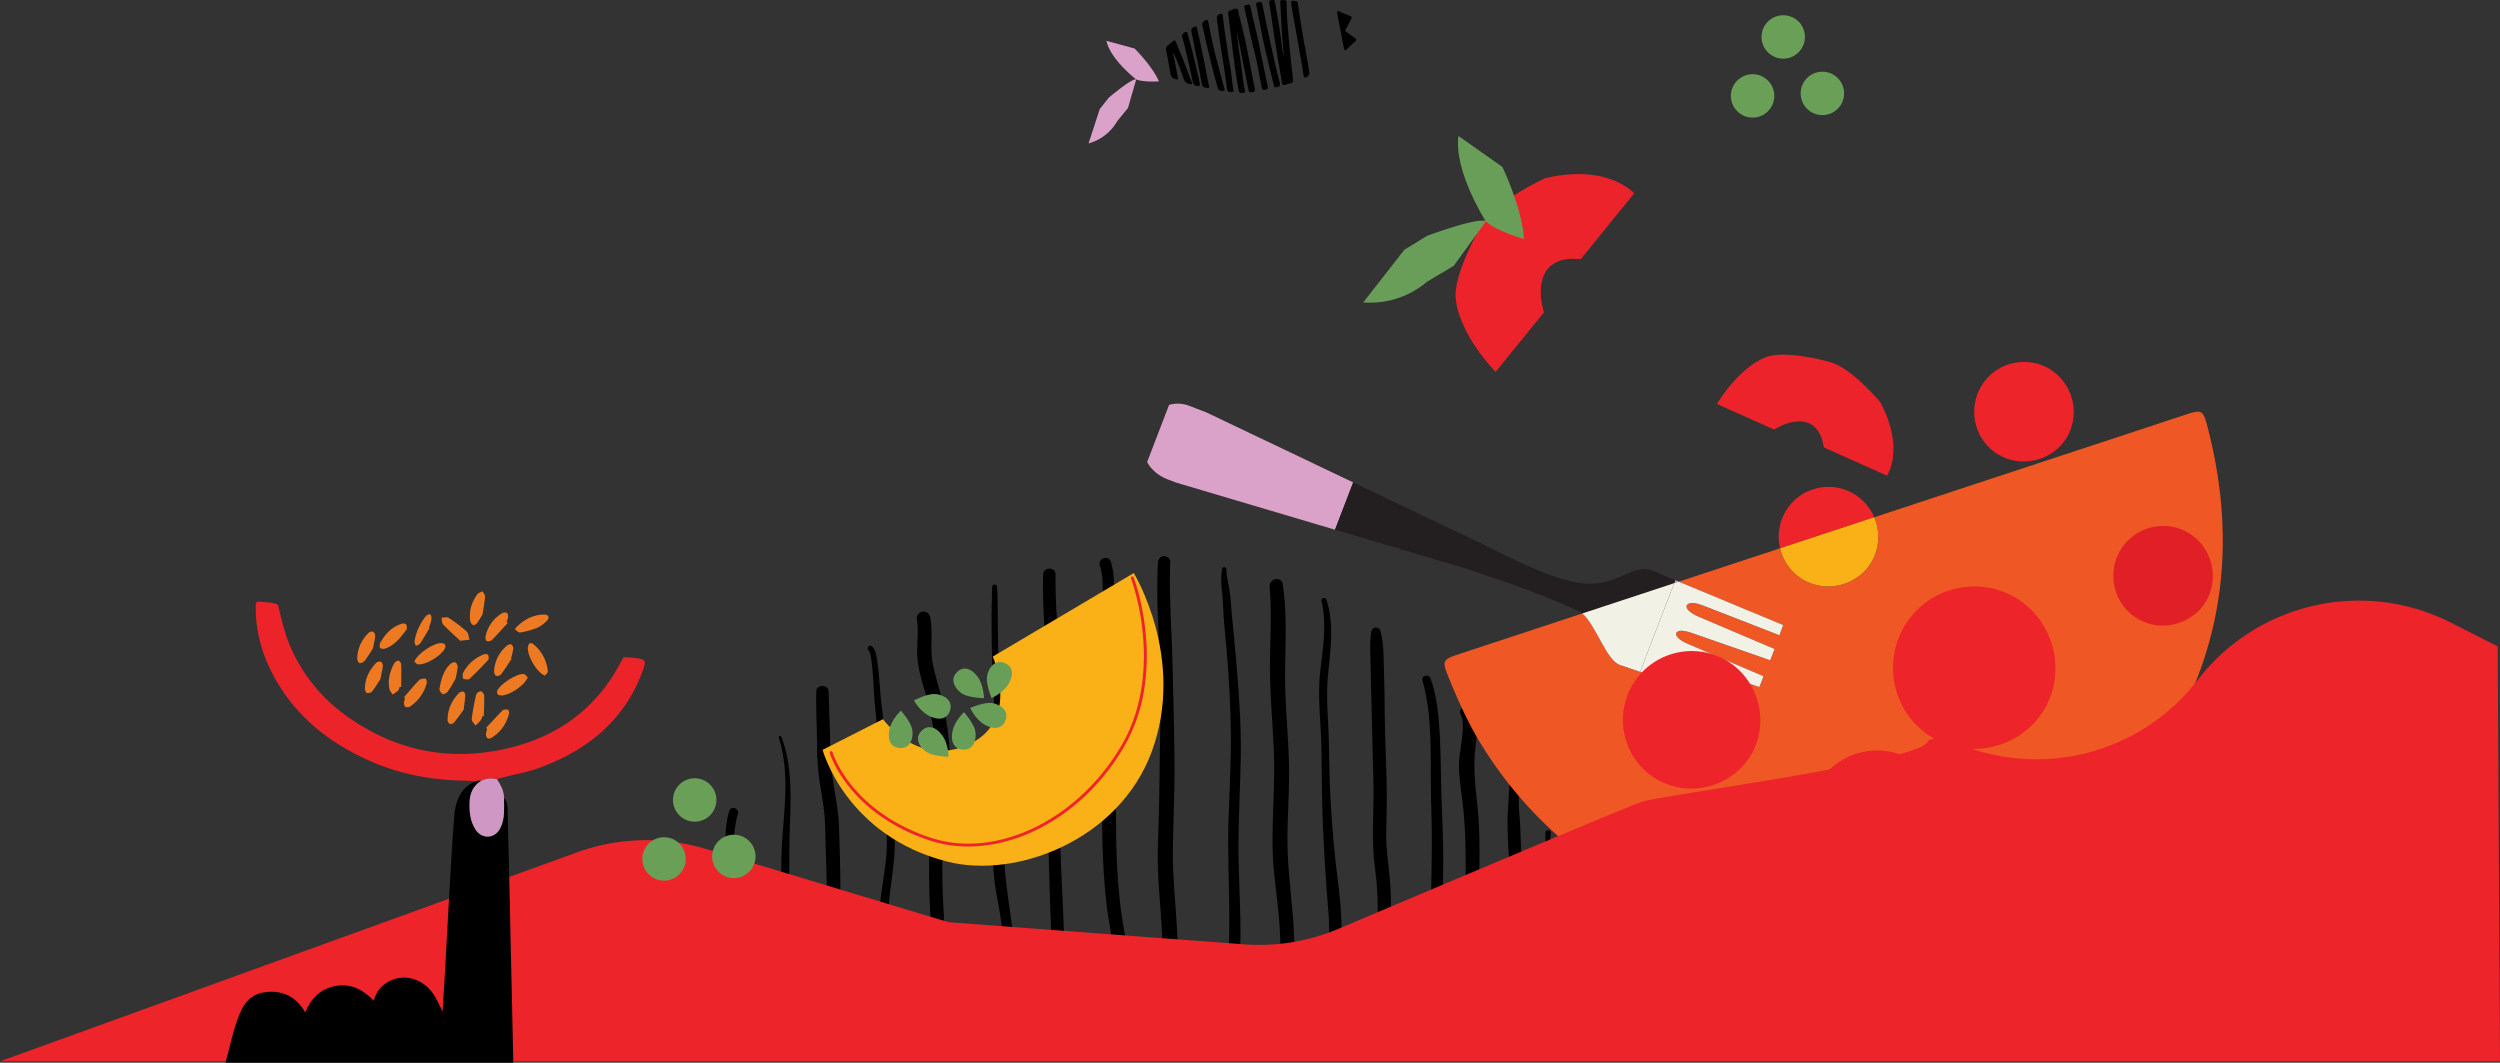<svg xmlns="http://www.w3.org/2000/svg" width="1920" height="816.118" viewBox="0 0 1920 816.118">
  <rect x="0" y="0" width="1920" height="816.118" fill="#333333" stroke="none"/>
  <g id="Group_64" data-name="Group 64" transform="translate(0 -264.882)">
    <g id="Group_51" data-name="Group 51">
      <path id="Path_189" data-name="Path 189" d="M1160.75,961.978c.123,11.307-.3,22.554-.861,33.844-.792,15.992-1.306,32.114-1.064,48.178h11.036c-.615-12.771-.869-25.555-.651-38.355.2-11.479.8-22.94.668-34.424-.127-11.238-.525-22.487-.889-33.719-.407-12.552-.934-25.1-1.442-37.642-.246-6.093-1.02-12.129-1.153-18.221-.137-6.208.453-12.548-.834-18.638-.623-2.943-4.452-1.968-5.192.258-1.655,4.974-1.534,10.346-1.747,15.555-.221,5.437-.847,10.921-.851,16.352-.008,11.242.665,22.456,1.368,33.67C1159.832,939.873,1160.629,950.917,1160.75,961.978Z"/>
      <path id="Path_190" data-name="Path 190" d="M1121.5,841.859a75.261,75.261,0,0,0-.975,15.126c.516,7.515,1.576,14.979,2.517,22.449,3.618,28.737,2.532,57.811,2.238,86.7a278.951,278.951,0,0,0,2.336,42.158c1.688,11.945,3.984,23.792,5.856,35.707h10.124c-3.495-23.554-8.407-46.769-8.236-70.784.211-29.4,2.25-59.153-.6-88.468-1.358-13.95-3.275-27.741-2.008-41.765.952-10.534,3.684-23.8-1.875-33.537-3.225-5.647-11.9-1-8.9,4.776,1.858,3.582,1.576,8.063,1.34,11.969C1122.993,831.441,1122.192,836.649,1121.5,841.859Z"/>
      <path id="Path_191" data-name="Path 191" d="M1098.908,869.059c.136,15.145.834,30.267.738,45.417-.108,17.082-.479,34.159-.737,51.239-.4,26.12.168,52.207,1.322,78.285h9.331q-1.733-33.762-1.659-67.563c.053-17.054.443-34.1.507-51.158.06-16.011-.827-31.945-1.355-47.936-.517-15.626-.392-31.267-1.235-46.883-.8-14.923-2.077-30.209-7.063-44.4-1.347-3.834-7.412-2.584-6.275,1.485C1099.852,813.913,1098.666,841.962,1098.908,869.059Z"/>
      <path id="Path_192" data-name="Path 192" d="M1053.387,807.682c.534,18.907.752,37.821,1.386,56.726.628,18.751-1.156,37.554.127,56.28.631,9.211,2.216,18.311,2.744,27.541.521,9.111.537,18.239.355,27.362-.187,9.4-.432,18.726.3,28.11.728,9.3,2.061,18.536,3.434,27.758.623,4.182,1.263,8.357,1.824,12.541h10.981c-2.155-17.075-5.755-33.947-6.244-51.216-.539-19.069.819-37.992-1.288-57.032-1.052-9.5-2.335-18.809-2.371-28.394-.036-9.291.4-18.575.434-27.864.077-21.621-1.392-43.263-1.582-64.892-.1-10.907-.137-21.812-.555-32.713-.411-10.686.088-21.982-2.731-32.326-1.1-4.027-6.335-3.459-7.018.483-1.615,9.324-.618,18.961-.478,28.413C1052.854,788.2,1053.112,797.94,1053.387,807.682Z"/>
      <path id="Path_193" data-name="Path 193" d="M1016.228,903.869c.973,21.145,2.431,42.236,4.123,63.331.818,10.2.077,20.424-.164,30.634a164.077,164.077,0,0,0,2.5,30.691c.836,5.147,1.382,10.307,1.72,15.475h9.506c-.538-10.1-2.738-19.88-3.709-29.91-1.066-11.017-.156-22.081.048-33.114.386-20.9-3.4-41.873-5.39-62.639-2.063-21.527-3.519-43.1-3.931-64.723-.221-11.587-.372-23.118-1-34.7-.648-12.008-1.183-24.05-.006-36.044,1.835-18.712,4.932-39.431-1.348-57.607-.721-2.087-4.125-.885-3.636,1.225,4.068,17.539,1.172,35.525-.9,53.118-2.438,20.657.616,41.32.869,62C1015.162,862.38,1015.272,883.113,1016.228,903.869Z"/>
      <path id="Path_194" data-name="Path 194" d="M975.343,777.46c-.013,21.124,2.019,42.131,2.925,63.218.911,21.212-.584,42.312-.9,63.512a266.771,266.771,0,0,0,1.266,32.551c1.11,10.307,2.458,20.58,3.406,30.906,1.955,21.309,1.69,42.657,1.4,64.029-.055,4.1-.129,8.214-.166,12.324h10.513c.2-20.418.9-40.853.016-61.263-.9-20.9-3.975-41.653-4.816-62.57-.858-21.376,1.236-42.723,1.028-64.1-.234-24.036-3.089-47.967-3.071-72.013.019-23.546,1.824-47.1-1.835-70.485-1.037-6.621-10.576-4.4-10.012,2C976.912,736.14,975.355,756.854,975.343,777.46Z"/>
      <path id="Path_195" data-name="Path 195" d="M941.956,763.1c1.911,22.269,3.241,44.531,3.368,66.886.126,21.991-1.179,43.952-1.857,65.924-.694,22.505.422,44.892.608,67.385.183,22.116-.48,44.277-1.258,66.377-.167,4.778-.429,9.552-.73,14.324h8.846c.577-21.368,1.813-42.7,1.756-64.089-.058-22.132-1.6-44.227-1.535-66.352.067-22.511,1.4-44.993,1.766-67.5.4-24.674-1.527-49.253-3.535-73.832-1.01-12.359-2.431-24.676-3.487-37.029-.491-5.74-.7-11.415-1.638-17.11-.887-5.4-2.4-10.71-2.435-16.219-.012-1.853-2.826-1.975-3.19-.213-1.96,9.482.468,19.046.709,28.576C939.623,741.228,941.016,752.157,941.956,763.1Z"/>
      <path id="Path_196" data-name="Path 196" d="M1186.547,926.414c.581,7.463,1.761,14.82,2.764,22.23,2.222,16.416,3.278,33.075,4.468,49.593,1.1,15.261,2.261,30.487,3.066,45.763h7.468c-1.157-29.368-2.343-58.74-4.958-88.02a158.672,158.672,0,0,0-4.246-25.3c-1.011-3.973-1.71-8.138-3.038-12.013a20.167,20.167,0,0,1-1.54-6.93,64.649,64.649,0,0,1,.48-6.925c.312-2.615-3.863-3.122-4.054-.5-.256,3.515.173,7.029-.066,10.528A76.621,76.621,0,0,0,1186.547,926.414Z"/>
      <path id="Path_197" data-name="Path 197" d="M891.053,827.062c-.577,23.268-.483,46.552-1.231,69.817-.377,11.72-.975,23.373-.537,35.1.439,11.782,1.436,23.534,2.254,35.294,1.574,22.631,2.281,45.44.337,68.073-.247,2.883-.567,5.767-.926,8.651h11.518a380.559,380.559,0,0,0,1.768-59.068c-.914-23.254-3.917-46.455-3.457-69.753.463-23.453,1.519-46.813,1.187-70.286-.329-23.272-.882-46.55-1.455-69.82-.53-21.53-2.037-43.036-2.021-64.58,0-4.689.078-9.38.261-14.067.1-2.571-2.655-4.543-5.018-4.421-2.8.144-4.279,2.483-4.421,5.018-1.128,20.13-.257,40.449.821,60.565C891.376,780.79,891.628,803.842,891.053,827.062Z"/>
      <path id="Path_198" data-name="Path 198" d="M844.627,750.691c-1.138,10.36.074,20.943.516,31.321.495,11.633.916,23.268,1.19,34.908,1.09,46.425-1.894,93.048,3.159,139.319,1.253,11.472,3.311,22.743,5.324,34.094a325.4,325.4,0,0,1,3.836,32.533c.528,7.037.882,14.085,1.213,21.134h10.214q-.115-2.143-.22-4.286c-.56-11.677-1.232-23.365-2.525-34.987-1.233-11.094-3.584-21.96-5.28-32.979-7.075-45.967-4.4-92.57-4.594-138.873-.1-23.5-1.1-46.989-2.126-70.467-.4-9.217-.727-18.251-.286-27.472.431-9,1.044-18.132.235-27.128a55,55,0,0,0-2.153-11.435c-1.709-5.488-10.22-2.672-8.467,2.8,2.478,7.745,2.374,16.2,2.144,24.249C846.547,732.534,845.622,741.641,844.627,750.691Z"/>
      <path id="Path_199" data-name="Path 199" d="M807.732,802.859c-.254,9.894-2.995,19.587-3.992,29.419-1.115,10.981-.125,22.095.269,33.094.414,11.544.629,23.093.89,34.641.547,24.217,1.128,48.436,2.125,72.64.921,22.373-.6,44.94,1.342,67.251q.178,2.049.4,4.1H818.9c-.687-7.148-1.209-14.3-1.356-21.524-.232-11.364-.024-22.733-.278-34.1-.52-23.26-2.05-46.517-2.773-69.777q-1.09-35.081-1.836-70.166c-.226-10.128,1.585-19.621,3.306-29.54a105.266,105.266,0,0,0,.753-32.29c-2.828-21.872-5.358-43.581-5.942-65.659q-.2-7.443-.134-14.89c.054-6.16-9.449-5.919-9.563.231a476.512,476.512,0,0,0,3.288,63.569C805.633,780.8,808.016,791.8,807.732,802.859Z"/>
      <path id="Path_200" data-name="Path 200" d="M767.648,842.374a71.741,71.741,0,0,1,.784,16.239c-.447,5.2-2.135,10.041-3.49,15.037a82.488,82.488,0,0,0-2.962,15.443c-.4,5.393-.144,10.884-.083,16.289.126,11.294.562,22.585,1.661,33.83,1.112,11.381,3.921,22.415,5.373,33.734,3,23.381,2.575,47.533,1.946,71.054h9.017c.413-17.541.519-35.059-1.008-52.588-1.992-22.867-6.736-45.41-7.814-68.352-.522-11.13-1.206-22.65-.389-33.774.763-10.378,5.113-20.153,5.639-30.619.541-10.786-3.529-21.05-5.262-31.556a324.055,324.055,0,0,1-3.227-32.681c-1.325-21.469-1.422-42.984-1.618-64.485-.043-4.829-.173-9.625-.464-14.446-.148-2.461-3.665-2.137-3.754.238-.777,20.84-.459,41.848.114,62.694A561.121,561.121,0,0,0,767.648,842.374Z"/>
      <path id="Path_201" data-name="Path 201" d="M704.658,771.136c.975,10.4,4.567,20.35,7.307,30.366,5.385,19.688,8.013,40.515,6.445,60.912-.758,9.855-2.48,19.629-3.3,29.49-.841,10.09-1.289,20.218-1.49,30.341a602.9,602.9,0,0,0,1.99,60.288c.828,10.313,2.11,20.553,1.871,30.918-.235,10.2-1.25,20.355-1.521,30.549H726.05c.369-15.652,2.517-31.314,1.084-46.984-3.635-39.765-5.423-80.3-.034-119.995,1.591-11.723,2.71-23.241,2.168-35.085a214.275,214.275,0,0,0-4.457-33.941c-2.381-11.41-6.321-22.438-8.5-33.889-2.189-11.488.345-23.2-1.813-34.675-.524-2.787-2.474-5.031-5.532-4.873-2.585.134-5.344,2.764-4.872,5.531C705.846,750.394,703.687,760.789,704.658,771.136Z"/>
      <path id="Path_202" data-name="Path 202" d="M668.746,769.214c.543,2.678.864,5.4,1.138,8.119.619,6.106.921,12.24,1.248,18.367.838,15.7,3.593,31.2,3.6,46.944a267.535,267.535,0,0,0,1.4,29.159c1.059,9.547,2.816,19.019,4.188,28.523,2.9,20.114-2.843,40.145-4.515,60.127-.843,10.079-.26,20.154-.135,30.249.127,10.179.148,20.361.594,30.534.334,7.6.87,15.174,1.281,22.764h8.728c-.23-3.636-.516-7.267-.9-10.887-1.135-10.532-1.658-21.091-2.023-31.674-.347-10.081-1.073-20.2-1.168-30.279-.19-20.271,5.341-40.133,4.978-60.4a201.314,201.314,0,0,0-2.987-29.3,290.311,290.311,0,0,1-2.995-30.678c-.658-11.523-1.576-23.137-2.894-34.608-.8-6.963-1.787-13.82-2.32-20.815-.544-7.158-1.03-14.344-2.076-21.45-.579-3.938-1-9.877-4.272-12.66-2.015-1.715-4.453,1.489-2.508,3.223C668.169,765.416,668.474,767.877,668.746,769.214Z"/>
      <path id="Path_203" data-name="Path 203" d="M629.169,863.232c1.18,8.187,2.77,16.312,3.712,24.533.935,8.164.9,16.385,1.151,24.59q.389,12.818.757,25.635c.465,17.008.84,33.861-.759,50.829-.79,8.382-2.276,16.676-3.008,25.062a238.838,238.838,0,0,0-.677,26.806c.028,1.1.077,2.209.116,3.313h9.873a228.943,228.943,0,0,1,1.573-40.685c4.845-34.385,3.6-69.239,2.426-103.821-.635-18.665-6.236-36.74-6.564-55.4-.283-16.092-.839-32.155-1.4-48.238-.189-5.361-9.393-5.495-9.486-.048-.245,14.283.539,28.549.677,42.829A183.631,183.631,0,0,0,629.169,863.232Z"/>
      <path id="Path_204" data-name="Path 204" d="M600.712,910.647c-.963,14.635-.656,29.236-.973,43.884-.33,15.256-.7,30.513-1.394,45.757-.668,14.594-.211,29.156.534,43.712h6.632a262.516,262.516,0,0,1-.8-34.7c.827-15.2.88-30.435.961-45.652.082-15.157.6-30.3.568-45.457-.071-29.005,4.472-59.638-6.133-87.431a1.076,1.076,0,0,0-2.05.648C606.424,856.979,602.441,884.386,600.712,910.647Z"/>
      <path id="Path_205" data-name="Path 205" d="M562.8,978.965q1.908,17.628,2.96,35.338.877,14.843,1.51,29.7h8.3c-.04-6.288-.149-12.571-.386-18.845a587.128,587.128,0,0,0-6.528-69.937c-1.7-10.708-3.1-21.417-4.387-32.179a84.517,84.517,0,0,1,2.433-33.131c1.2-4.3-5.28-6.516-6.633-2.194-2.879,9.2-2.777,18.736-3.163,28.26a192.129,192.129,0,0,0,1.515,30.207C559.707,957.133,561.619,968,562.8,978.965Z"/>
      <path id="Path_206" data-name="Path 206" d="M530.365,1040.192c-.005,1.275.048,2.543.141,3.808h7.5c-.5-10.826.891-21.7.06-32.5-.476-6.186-.952-12.179-.339-18.368.581-5.854,1.474-13.142-.385-18.829-.647-1.982-4.206-2.617-4.572-.056-.746,5.226-.333,10.812-.455,16.1-.125,5.4-.585,10.894-.441,16.291.154,5.807.609,11.448.079,17.26C531.461,1029.322,530.387,1034.736,530.365,1040.192Z"/>
    </g>
    <g id="Group_53" data-name="Group 53">
      <path id="Path_207" data-name="Path 207" d="M870.728,705l-108.3,64.142s22.072,49.619-19.256,67.83c-38.995,17.183-65.014-19.789-65.014-19.789l-46.415,23.605s17.579,65.761,95.59,85.775c52.9,13.572,132.2-16.352,157.276-84.6C910.907,770.386,870.728,705,870.728,705Z" fill="#fab017"/>
      <path id="Path_208" data-name="Path 208" d="M741.913,915c17.47.311,35.791-3.885,53.538-12.452A151.048,151.048,0,0,0,833.3,876.287a167.9,167.9,0,0,0,30.551-38.894,127.7,127.7,0,0,0,15.192-44.867,169.9,169.9,0,0,0,.786-41.6,186.857,186.857,0,0,0-9.109-42.613,1.112,1.112,0,0,0-2.081.782,184.573,184.573,0,0,1,8.985,42.112c2.209,22.438,1.278,55.414-15.7,85.086-27.381,47.847-75.44,77.281-120,76.491a91.5,91.5,0,0,1-27.192-4.543c-32.089-10.612-50.876-27.929-60.986-40.588-10.922-13.674-14.31-24.925-14.343-25.038a1.111,1.111,0,0,0-2.132.627c.14.475,3.547,11.785,14.738,25.8a116.849,116.849,0,0,0,23.428,22.053,143.885,143.885,0,0,0,38.6,19.258A93.987,93.987,0,0,0,741.913,915Z" fill="#ed242a"/>
      <g id="Group_52" data-name="Group 52">
        <path id="Path_209" data-name="Path 209" d="M761.488,801s9.026-3.834,13.209-11.058,3.342-13.859-4.16-16.226-12.357,5.969-12.629,11.934S761.488,801,761.488,801Z" fill="#699e59"/>
        <path id="Path_210" data-name="Path 210" d="M745.118,808.569s4,8.952,11.3,13,13.919,3.082,16.145-4.464-6.2-12.242-12.169-12.4S745.118,808.569,745.118,808.569Z" fill="#699e59"/>
        <path id="Path_211" data-name="Path 211" d="M740.371,811.856s-7.281,6.57-8.879,14.763,1.362,14.191,9.226,13.981,9.733-9.674,8.044-15.4S740.371,811.856,740.371,811.856Z" fill="#699e59"/>
        <path id="Path_212" data-name="Path 212" d="M755.644,801.068s.072-9.807-4.892-16.518-11.386-8.579-16.542-2.637.562,13.711,5.927,16.333S755.644,801.068,755.644,801.068Z" fill="#699e59"/>
        <path id="Path_213" data-name="Path 213" d="M728.469,846.068s.072-9.806-4.892-16.518-11.387-8.579-16.542-2.637.562,13.712,5.926,16.333S728.469,846.068,728.469,846.068Z" fill="#699e59"/>
        <path id="Path_214" data-name="Path 214" d="M691.95,810.636s-7.3,6.55-8.917,14.739,1.324,14.2,9.189,14.005,9.759-9.648,8.085-15.379S691.95,810.636,691.95,810.636Z" fill="#699e59"/>
        <path id="Path_215" data-name="Path 215" d="M701.941,802.81s4.625,8.648,12.193,12.17,14.1,2.093,15.79-5.59-7.047-11.775-13.013-11.514S701.941,802.81,701.941,802.81Z" fill="#699e59"/>
      </g>
    </g>
    <g id="Group_56" data-name="Group 56">
      <g id="Group_55" data-name="Group 55">
        <g id="Group_54" data-name="Group 54">
          <path id="Path_216" data-name="Path 216" d="M1285.783,712.771q1.779-.586,3.559-1.173l-20.612-8.571,17.932,7.456Z" fill="#dba2c9"/>
          <path id="Path_217" data-name="Path 217" d="M1039.257,635.362l94.161,44.874L926.369,581.563l-12.637-4.856a24.21,24.21,0,0,0-15.88-.861L881,619.688c3.01,5.607,8.157,10.414,15.9,13.39l6.325,2.431,221.21,65.609-99.148-29.408Z" fill="#dba2c9"/>
          <path id="Path_218" data-name="Path 218" d="M1286.662,710.483l-17.932-7.456c-14.148-5.438-25.277,10.649-49.024,10.156-24.725-.516-66.485-23.518-86.288-32.947l-94.161-44.874-13.972,36.348,99.148,29.408c30.535,10.39,60.162,19.917,89.248,33.793a14.961,14.961,0,0,1,1.485,1.13l70.617-23.27Z" fill="#231f20"/>
          <path id="Path_219" data-name="Path 219" d="M1695.465,593.061c-3.53-13.615-4.4-13.831-17.592-9.487q-119.253,39.277-238.495,78.583a38.367,38.367,0,0,1-.908,32.223c-9.445,18.725-33.008,26.315-51.821,16.694a37.79,37.79,0,0,1-19.526-25.109q-38.891,12.814-77.781,25.633l80.14,33.323-2.858,7.826L1308.147,730c-7.2-2.767-11.2-2.7-12.769-.13-.867,2.265,1.967,5.6,9.264,8.7l58.281,24.764-3.421,8.64-59.481-20.75c-7.762-2.707-11.183-2.44-12.8-.135-.391,2.5,2.228,5.379,9.344,8.423l57.835,24.745-3.219,8.326-58.962-20.349c-9.221-3.183-11.525-4.093-13.057-.6-.971,3.106,2.051,5.074,9.879,8.123l58.682,22.863-2.651,7.288-101.08-34.355c-10.347-3.526-18.525-31.016-28.825-39.51q-46.86,15.442-93.718,30.885c-13.738,4.529-14.249,5.084-8.723,18.663,7.155,17.584,14.905,34.885,24.93,51.14,74.02,120.019,216.482,175.058,351.318,134.585,62.995-18.909,115.1-54.722,154.66-107.555C1704.8,782.074,1720.971,691.455,1695.465,593.061Z" fill="#ef5724"/>
          <path id="Path_220" data-name="Path 220" d="M1295.378,729.871c1.565-2.572,5.57-2.637,12.769.13C1300.96,727.205,1296.943,727.3,1295.378,729.871Z" fill="#ef5724"/>
          <path id="Path_221" data-name="Path 221" d="M1259.61,780.858l-15.619-5.307,101.08,34.355,2.651-7.288-58.682-22.863c-7.828-3.049-10.85-5.017-9.879-8.123,1.532-3.491,3.836-2.581,13.057.6l58.962,20.349,3.219-8.326-57.835-24.745c-7.116-3.044-9.735-5.921-9.344-8.423,1.618-2.3,5.039-2.572,12.8.135l59.481,20.75,3.421-8.64-58.281-24.764c-7.3-3.1-10.131-6.434-9.264-8.7,1.565-2.572,5.582-2.666,12.769.13l58.477,22.746,2.858-7.826-80.14-33.323q-1.781.585-3.559,1.173Z" fill="#f2f1e6"/>
          <path id="Path_222" data-name="Path 222" d="M1243.991,775.551l15.619,5.307,26.173-68.087-70.617,23.27C1225.466,744.535,1233.644,772.025,1243.991,775.551Z" fill="#f2f1e6"/>
        </g>
        <path id="Path_223" data-name="Path 223" d="M1439.378,662.156a38.162,38.162,0,0,0-72.255,23.809l32.535-10.721Z" fill="#ed242a"/>
        <path id="Path_224" data-name="Path 224" d="M1386.649,711.074c18.813,9.621,42.376,2.031,51.821-16.693a38.371,38.371,0,0,0,.908-32.225l-39.72,13.088-32.535,10.721A37.792,37.792,0,0,0,1386.649,711.074Z" fill="#fab017"/>
      </g>
      <path id="Path_225" data-name="Path 225" d="M1465.478,846.9c25.742,13.084,36.343,45.363,23.354,71.112-13.041,25.851-45.571,36.33-71.545,23.046-25.73-13.158-35.883-45.19-22.577-71.225A52.882,52.882,0,0,1,1465.478,846.9Z" fill="#ed242a"/>
      <path id="Path_226" data-name="Path 226" d="M1323.035,770.565c25.742,13.085,36.343,45.364,23.354,71.112-13.041,25.852-45.571,36.33-71.545,23.047-25.73-13.159-35.883-45.191-22.577-71.225A52.883,52.883,0,0,1,1323.035,770.565Z" fill="#ed242a"/>
      <path id="Path_227" data-name="Path 227" d="M1544.418,721.961c30.432,15.468,42.963,53.626,27.608,84.065-15.416,30.561-53.872,42.948-84.577,27.245-30.416-15.556-42.419-53.422-26.69-84.2A62.516,62.516,0,0,1,1544.418,721.961Z" fill="#ed242a"/>
      <path id="Path_228" data-name="Path 228" d="M1571.715,546.933a38.729,38.729,0,0,1,16.916,51.508c-9.446,18.725-33.008,26.315-51.822,16.694-18.636-9.532-25.99-32.733-16.353-51.591A38.3,38.3,0,0,1,1571.715,546.933Z" fill="#ed242a"/>
      <path id="Path_229" data-name="Path 229" d="M1678.555,672.922a38.728,38.728,0,0,1,16.916,51.508c-9.446,18.725-33.009,26.315-51.822,16.693-18.637-9.531-25.991-32.732-16.353-51.59A38.3,38.3,0,0,1,1678.555,672.922Z" fill="#e11f26"/>
    </g>
    <path id="Path_230" data-name="Path 230" d="M1184.609,500.175s-9.207-34.387,21.3-36.535l8.213.17L1255,413.444s-19.2-22.975-68.286-11.779c0,0-37.933,17.465-48.7,35.871,0,0-23.319,39.136-19.773,58.416,0,0,1.391,23.4,30.372,54.574l37.116-45.733Z" fill="#ec232a"/>
    <g id="Group_57" data-name="Group 57">
      <circle id="Ellipse_4" data-name="Ellipse 4" cx="16.675" cy="16.675" r="16.675" transform="translate(1382.909 319.943)" fill="#6a9f58"/>
      <circle id="Ellipse_5" data-name="Ellipse 5" cx="16.675" cy="16.675" r="16.675" transform="translate(1329.316 321.864)" fill="#6a9f58"/>
      <circle id="Ellipse_6" data-name="Ellipse 6" cx="16.675" cy="16.675" r="16.675" transform="translate(1352.852 276.584)" fill="#6a9f58"/>
    </g>
    <path id="Path_231" data-name="Path 231" d="M1120.095,369.317l33.769,23.772s15.431,32.349,16.541,55.388c0,0-20.9-5.933-29.266-13.5C1141.139,434.981,1116.448,396.393,1120.095,369.317Z" fill="#699e59"/>
    <path id="Path_232" data-name="Path 232" d="M1046.982,497.138a67.584,67.584,0,0,0,48.983-15.9l20.469-12.181,24.705-34.072s-1.591-4.69-45.145,11L1078.5,456.756Z" fill="#699e59"/>
    <path id="Path_233" data-name="Path 233" d="M1365.9,592.906s25.2-14.52,33.331,9.108l1.6,6.519,48.377,21.642s14.086-20-5.1-56.384c0,0-21.785-26.259-38.584-30.872,0,0-35.81-10.152-50.28-3.287,0,0-18.176,6.033-36.672,35.483l43.927,19.652Z" fill="#ec232a"/>
    <path id="Path_236" data-name="Path 236" d="M1918.22,761.3l-35.8-18.186a156.25,156.25,0,0,0-193.953,43.178L1687.138,788c-41.872,53.658-113.556,73.755-177.481,50.386-15.508-5.669-27.147-8.08-29.27-3.683-7.387,15.3-203.7,40.744-219.543,46.021-12.152,4.046-163.1,67.9-232.789,97.44a156.232,156.232,0,0,1-72.639,11.953L728.469,973.129,541.693,916.764a156.25,156.25,0,0,0-98.347,2.674L0,1080H1920Z" fill="#ed242a"/>
    <g id="Group_58" data-name="Group 58">
      <path id="Path_237" data-name="Path 237" d="M356.1,809.921c.467-4,.993-7.49,1.208-11,.058-.96-.656-2.663-1.3-2.811a4.222,4.222,0,0,0-3.425.918c-5.648,5.751-8.856,12.654-8.848,20.807a3.855,3.855,0,0,0,1.724,3.03,3.729,3.729,0,0,0,3.275-1.112C351.378,816.554,353.74,813.127,356.1,809.921Z" fill="#ed7a22"/>
      <path id="Path_238" data-name="Path 238" d="M329.45,746.83a39.015,39.015,0,0,0,1.864-6c.208-1.4-.059-3.422-.8-4-.635-.494-2.586.239-3.383,1.179a41.81,41.81,0,0,0-8.736,19.024c-.261,1.282.607,2.664.954,4,1.157-.68,2.678-1.018,3.4-2.1,2.531-3.767,4.786-7.791,7.146-11.718Z" fill="#ed7a22"/>
      <path id="Path_239" data-name="Path 239" d="M405.33,785.088c-.846-.71-1.954-2.432-3.251-2.589-4.92-.6-18.109,7.887-19.925,12.411-1.112,2.77,0,3.919,2.776,4.077C390.605,799.31,402.586,791.776,405.33,785.088Z" fill="#ed7a22"/>
      <path id="Path_240" data-name="Path 240" d="M312.411,748.2c-.1-1.343.234-2.93-.409-3.7a3.871,3.871,0,0,0-3.389-.628c-7.692,2.408-12.788,7.911-16.578,14.717-.6,1.07-.686,3.208-.012,3.971.65.736,2.741.769,3.94.357C303.446,760.348,307.775,754.245,312.411,748.2Z" fill="#ed7a22"/>
      <path id="Path_241" data-name="Path 241" d="M349.808,786.348a85.845,85.845,0,0,0,1.7-9.206,4.286,4.286,0,0,0-1.74-3.524c-.9-.428-2.846.234-3.738,1.059-5.519,5.1-7.224,12.066-8.5,19.066-.231,1.269,1.114,3.425,2.335,4.136.76.443,3.164-.689,3.941-1.759C346.066,793.01,347.873,789.576,349.808,786.348Z" fill="#ed7a22"/>
      <path id="Path_242" data-name="Path 242" d="M371.518,814.96c.156-5.252.485-10.509.34-15.752-.034-1.244-1.562-3.32-2.574-3.43a4.417,4.417,0,0,0-3.549,2.495,168.214,168.214,0,0,0-3.459,18.835c-.181,1.546,1.852,3.35,2.867,5.035a48.644,48.644,0,0,0,4.067-4.069,11.277,11.277,0,0,0,1.239-3.145Z" fill="#ed7a22"/>
      <path id="Path_243" data-name="Path 243" d="M374.135,824.782a17.183,17.183,0,0,0-.9,3.749c-.046,2.951,1.547,4.6,4.271,2.946a29.42,29.42,0,0,0,13.464-18.751c.219-.881-.417-2.8-.862-2.867-1.325-.2-3.244-.212-4.056.59-4.4,4.341-8.546,8.95-12.778,13.467Z" fill="#ed7a22"/>
      <path id="Path_244" data-name="Path 244" d="M418.485,783.75c.653-.878,2.369-2.131,2.27-3.22a30.639,30.639,0,0,0-11.048-20.877c-1.811-1.565-3.7-.949-4.211,1.767C404.379,767.343,411.737,781.06,418.485,783.75Z" fill="#ed7a22"/>
      <path id="Path_245" data-name="Path 245" d="M370.612,736.672c.647-4.334,1.521-8.947,1.911-13.6.108-1.3-1.218-2.711-1.886-4.072-1.364.725-3.2,1.107-4.013,2.231-4.409,6.125-6.572,12.995-5.474,20.588a4.8,4.8,0,0,0,2.353,3.2c.636.293,2.357-.886,3.061-1.807A74.39,74.39,0,0,0,370.612,736.672Z" fill="#ed7a22"/>
      <path id="Path_246" data-name="Path 246" d="M392.471,770.545a62.867,62.867,0,0,0,1.715-7.5,3.869,3.869,0,0,0-1.434-3.226c-.782-.411-2.527.15-3.371.854a27.449,27.449,0,0,0-9.944,19.733c-.091,1.2.7,3.17,1.6,3.543a4.125,4.125,0,0,0,3.754-1.157c2.883-3.82,5.419-7.9,8.082-11.887Z" fill="#ed7a22"/>
      <path id="Path_247" data-name="Path 247" d="M286.446,762.826c.694-3.64,1.448-6.607,1.731-9.618a3.832,3.832,0,0,0-1.59-3.137,3.765,3.765,0,0,0-3.41.734c-5.439,5.452-8.7,12-8.816,19.811-.018,1.227,1.023,3.42,1.753,3.5a5.111,5.111,0,0,0,3.967-1.7C282.5,769.252,284.523,765.785,286.446,762.826Z" fill="#ed7a22"/>
      <path id="Path_248" data-name="Path 248" d="M311.126,801.1a11.512,11.512,0,0,0-.892,3.256c.026,1.189.276,2.856,1.064,3.409a3.853,3.853,0,0,0,3.516-.227,30.772,30.772,0,0,0,12.937-18.161c.255-1.023-.537-3.3-.823-3.3-1.671.021-3.909-.011-4.9,1-4.116,4.218-7.855,8.8-11.733,13.256Z" fill="#ed7a22"/>
      <path id="Path_249" data-name="Path 249" d="M353.39,756.954l7.249-.771c-.731-2.167-.831-5.032-2.312-6.37a112.1,112.1,0,0,0-13.8-10.466c-1.279-.838-3.616-.059-5.467-.022.388,1.75.206,4.042,1.264,5.155C344.483,748.856,349.035,752.861,353.39,756.954Z" fill="#ed7a22"/>
      <path id="Path_250" data-name="Path 250" d="M292.123,786.552c.752-3.881,1.527-7.012,1.88-10.189a3.857,3.857,0,0,0-1.393-3.215,3.758,3.758,0,0,0-3.478.624c-5.465,5.6-8.873,12.233-8.868,20.233,0,1.092.877,2.928,1.646,3.1a4.461,4.461,0,0,0,3.8-1.115C288.158,792.86,290.216,789.423,292.123,786.552Z" fill="#ed7a22"/>
      <path id="Path_251" data-name="Path 251" d="M318.229,772.988c.708.555,1.693,1.98,2.827,2.109,5.882.674,18.062-6.711,20.553-12.179,1.286-2.823-.052-3.924-2.711-4.125C333.517,758.385,320.468,766.745,318.229,772.988Z" fill="#ed7a22"/>
      <path id="Path_252" data-name="Path 252" d="M355.391,782.209c.065.992-.359,3.382.38,3.823,1.257.75,3.924,1.01,4.814.19,5.019-4.622,9.773-9.548,14.373-14.594.646-.708.353-2.891-.28-3.907-.361-.579-2.46-.582-3.491-.155A30.459,30.459,0,0,0,355.391,782.209Z" fill="#ed7a22"/>
      <path id="Path_253" data-name="Path 253" d="M389.045,742.33a12.293,12.293,0,0,0,1.114-3.169c.082-1.171.024-2.84-.69-3.44a3.787,3.787,0,0,0-3.483-.1,26.989,26.989,0,0,0-13.106,18.229c-.236,1.062.364,3.2.981,3.372a4.667,4.667,0,0,0,3.91-.794c4.231-4.272,8.211-8.793,12.278-13.228Z" fill="#ed7a22"/>
      <path id="Path_254" data-name="Path 254" d="M395.446,748.307c1.363.841,2.866,2.552,4.021,2.342a62.221,62.221,0,0,0,12.888-3.522,24.209,24.209,0,0,0,7.763-5.634c2.088-2.173,1.263-4.61-1.92-4.624-8.527-.038-15.551,3.7-21.524,9.591A19.143,19.143,0,0,0,395.446,748.307Z" fill="#ed7a22"/>
      <path id="Path_255" data-name="Path 255" d="M308.1,792.518c.036-5.867.175-11.737.005-17.6-.028-.977-1.5-2.766-2.126-2.69a4.86,4.86,0,0,0-3.31,2.17c-3.174,6.125-4.975,12.623-3.581,19.568.311,1.553,1.6,2.909,2.443,4.355a39.649,39.649,0,0,0,4.339-3.184c.63-.595.726-1.757,1.063-2.662Z" fill="#ed7a22"/>
    </g>
    <g id="Group_59" data-name="Group 59">
      <circle id="Ellipse_7" data-name="Ellipse 7" cx="16.675" cy="16.675" r="16.675" transform="translate(546.909 905.943)" fill="#6a9f58"/>
      <circle id="Ellipse_8" data-name="Ellipse 8" cx="16.675" cy="16.675" r="16.675" transform="translate(493.316 907.864)" fill="#6a9f58"/>
      <circle id="Ellipse_9" data-name="Ellipse 9" cx="16.675" cy="16.675" r="16.675" transform="translate(516.852 862.584)" fill="#6a9f58"/>
    </g>
    <g id="Group_61" data-name="Group 61">
      <path id="Path_256" data-name="Path 256" d="M849.716,296.244l21.641,5.9s13.86,13.67,18.685,25.231c0,0-11.769.833-17.441-1.483C872.6,325.891,852.858,310.746,849.716,296.244Z" fill="#dba2c9"/>
      <path id="Path_257" data-name="Path 257" d="M836,375.04a36.709,36.709,0,0,0,22.078-17.176l8.2-10.005,6.32-21.968s-1.68-2.1-21.025,13.961l-6.941,8.738Z" fill="#dba2c9"/>
      <g id="LCjY25">
        <g id="Group_60" data-name="Group 60">
          <path id="Path_258" data-name="Path 258" d="M986.21,309.364c-1.034-9.694-1.727-19.412-2.277-29.141-.253-4.477-.361-8.964-.716-13.432-.136-1.708.571-1.9,1.938-1.853,2.939.106,3,.11,3.013,3.105.034,10.323,1.131,20.572,2,30.843.774,9.14,1.967,18.233,2.85,27.359.131,1.348-.177,2.164-1.614,2.478a40.063,40.063,0,0,0-4.437,1.27c-1.441.495-2.081.04-2.332-1.44-1.031-6.074-2.161-12.131-3.187-18.206q-1.489-8.815-2.841-17.653c-1.3-8.537-2.515-17.086-3.812-25.624-.2-1.284.191-1.942,1.48-2.02,1.182-.071,2.5-.771,2.879,1.327,1.739,9.684,3.494,19.364,4.776,29.125A107.991,107.991,0,0,0,986.21,309.364Z"/>
          <path id="Path_259" data-name="Path 259" d="M949.867,289.634c.691,5.569,1.229,11.162,2.107,16.7,1.467,9.257,2.259,18.611,4.061,27.819.157.8.465,1.783-.917,2-2.058.319-3.572-.241-3.79-1.577-1.111-6.808-2.293-13.606-3.251-20.436-1-7.158-1.781-14.349-2.661-21.524-.709-5.78-1.409-11.561-2.15-17.336a1.712,1.712,0,0,1,1.248-2.163c1.716-.558,3.531-1.826,5.1-1.566,1.941.321,1.353,2.853,1.817,4.407,1.015,3.4,1.812,6.859,2.646,10.307,3.735,15.435,6.531,31.063,9.574,46.641.276,1.412.355,2.447-1.524,2.72-2.478.361-2.9.246-3.315-1.859q-4.209-21.2-8.4-42.4c-.116-.586-.229-1.173-.343-1.76Z"/>
          <path id="Path_260" data-name="Path 260" d="M968.253,286.366c-1.115-5.721-2.183-11.451-3.374-17.156-.313-1.5-.263-2.386,1.513-2.707,1.571-.285,2.668-.388,3.08,1.627,2.161,10.558,4.318,21.118,6.662,31.635,2.1,9.4,4,18.857,6.594,28.147.834,2.981.137,3.79-2.964,4.058-.972.084-1.1-.543-1.276-1.2-.853-3.233-1.772-6.452-2.531-9.707C973.267,309.528,970.307,298.047,968.253,286.366Z"/>
          <path id="Path_261" data-name="Path 261" d="M966.815,320.89c-1.048-6.709-2.8-14.022-4.661-21.277-2.427-9.485-4.041-19.136-6.443-28.612-.534-2.106.833-1.985,1.988-2.347,1.314-.412,2.32-.408,2.664,1.32,1.973,9.921,4.743,19.66,6.7,29.589,2.061,10.447,4.278,20.863,6.485,31.281.386,1.822-.026,2.7-1.994,3-1.616.243-2.318-.121-2.593-1.775C968.378,328.563,967.633,325.087,966.815,320.89Z"/>
          <path id="Path_262" data-name="Path 262" d="M901.014,305.814c.742,3.807,1.47,7.526,2.189,11.246.471,2.435.9,4.877,1.4,7.307.307,1.506-.177,1.714-1.59,1.332a5.072,5.072,0,0,1-4.171-4.641c-.939-6.085-2.179-12.126-3.35-18.174-.295-1.519.518-2.411,1.516-3.242,1.287-1.07,2.657-2.044,3.913-3.148,1.159-1.02,1.66-.567,2.154.649,3.725,9.178,7.569,18.308,10.931,27.63.454,1.259,1.02,2.478,1.476,3.737.3.844.05,1.265-.955,1.121-2.59-.372-4.471-1.251-5.432-4.135-2.115-6.346-4.56-12.588-7.221-18.736C901.731,306.434,901.782,305.932,901.014,305.814Z"/>
          <path id="Path_263" data-name="Path 263" d="M942.375,333.584c-1.5-12.156-3.445-23.973-5.3-35.8-.986-6.274-1.726-12.587-2.583-18.882a3.313,3.313,0,0,1,3.808-3.327c.74.209.8.87.855,1.447.673,6.993,1.711,13.938,2.765,20.881.763,5.024,1.374,10.078,2.33,15.065,1.274,6.649,1.9,13.378,2.785,20.074.1.769.966,2.114-.726,2.428C944.054,335.883,942.625,335.081,942.375,333.584Z"/>
          <path id="Path_264" data-name="Path 264" d="M1000.6,318.8q-4.163-23.445-8.318-46.891c-.279-1.581-.435-3.184-.7-4.769-.214-1.291.374-1.7,1.569-1.64,3.167.148,3.446.276,3.846,3.35,1.99,15.285,4.884,30.417,7.617,45.577.4,2.24.681,4.5,1,6.759.2,1.472-2.342,3.608-3.735,3.144-.551-.183-.559-.7-.648-1.15q-.426-2.169-.846-4.34Z"/>
          <path id="Path_265" data-name="Path 265" d="M928.295,283.221c1.773,9.6,3.848,19.156,6.373,28.578,1.783,6.651,3.495,13.325,5.329,19.965.247.9,1.279,2.283-.344,2.9a3.662,3.662,0,0,1-4.406-2.082c-1.284-4.572-2.563-9.147-3.683-13.76-2.335-9.619-4.911-19.181-6.869-28.891-.4-1.965-.957-3.9-1.368-5.859-.361-1.722,2.064-4.183,3.774-3.809,1.153.252.652,1.461,1.03,2.178A2.9,2.9,0,0,1,928.295,283.221Z"/>
          <path id="Path_266" data-name="Path 266" d="M918.988,309.3q-2.055-10.548-4.1-21.1c-.2-1.042,1.477-2.767,2.945-2.99,1.436-.217,1.354,1.04,1.553,1.857,3.47,14.253,6.066,28.69,8.936,43.069.516,2.589.425,2.511-2.236,2.158-1.982-.263-2.777-1.122-3.121-3.111-1.153-6.66-2.532-13.28-3.824-19.915Z"/>
          <path id="Path_267" data-name="Path 267" d="M1029.661,289.2c-.734-4.455-1.972-9.329-2.647-14.312-.192-1.417.095-1.8,1.413-1.247,2.9,1.222,5.785,2.486,8.7,3.669,1.447.587,1.026,1.479.53,2.415-1.314,2.486-2.618,4.978-3.984,7.436a1.581,1.581,0,0,0,.594,2.477c2.067,1.362,4.009,2.912,6.054,4.308,1.306.891,1.771,1.623.3,2.878-2.185,1.871-4.188,3.951-6.333,5.87-1.376,1.232-1.763,1.085-2.142-.768C1031.32,297.859,1030.552,293.776,1029.661,289.2Z"/>
          <path id="Path_268" data-name="Path 268" d="M920.791,325.895c.218,1.118.427,2.237.655,3.353.314,1.538-.4,1.886-1.787,1.677a3.821,3.821,0,0,1-3.642-3.434c-2.58-11.494-4.916-23.05-8.127-34.4-.409-1.447,1.766-3.917,3.216-3.67.773.131.768.849.921,1.4,1.3,4.708,2.69,9.4,3.864,14.137,1.723,6.955,3.292,13.948,4.927,20.924Z"/>
        </g>
      </g>
    </g>
    <g id="nqvV0b">
      <g id="Group_62" data-name="Group 62">
        <path id="Path_269" data-name="Path 269" d="M364.858,864.923c-11.359,5.289-15.15,15.41-16.016,26.716-1.762,23.018-3.022,46.077-4.32,69.129-1.515,26.914-2.85,53.837-4.65,80.934-2.605-4.974-4.578-10.228-8.006-14.744-10.533-13.878-29.409-15.177-40.306-2.643-2.128,2.448-3.351,5.342-4.631,9-8.032-8.4-17.381-13.212-28.825-11.271-11.466,1.945-19.076,9.148-23.668,20.35-7.27-12.361-17.609-17.236-30.94-15.511-8.322,1.078-14.238,5.8-17.88,13.28-5.207,10.706-7.573,22.319-10.559,33.73-.623,2.378-1.306,4.74-1.961,7.109h221.14q-1.278-57.882-2.559-115.763c-.553-24.844-1.056-49.691-1.758-74.531-.125-4.458.384-9.218-2.8-13.095-.158,8.221.976,16.672-3.43,24.231-4.219,7.238-13.6,7.438-18.259.457-4.412-6.611-5.108-14.175-4.761-21.795.3-6.628,2.854-12.307,8.855-15.911C367.918,863.944,366.385,864.4,364.858,864.923Z"/>
        <path id="Path_270" data-name="Path 270" d="M364.858,864.923c1.527-.524,3.06-.979,4.661-.324a15.192,15.192,0,0,1,9.533-1.632c-.066-.566-.14-.47-.218,0l2.732.269c10.6-3.21,21.622-4.655,32.1-8.46,37.541-13.625,66.132-36.637,80.135-75.235,2.651-7.306,1.973-8.288-5.877-9.28-2.962-.374-5.96-.454-8.941-.668-.863,1.531-1.763,3.045-2.589,4.6-18.906,35.529-48.784,56.8-87.453,65.611-44.864,10.221-86.3,1.356-123.546-25.6a126.807,126.807,0,0,1-42.363-52.632c-4.553-10.382-6.811-21.367-9.611-32.228-4.428-2.081-9.275-1.744-13.948-2.4-3.4-.475-3.026,2.019-3.047,4.125-.183,17.993,4.438,34.864,12.586,50.723,16.614,32.334,43.416,53.652,76.043,67.916,22.617,9.889,46.642,14.3,71.363,14.688C359.237,864.442,362.046,864.742,364.858,864.923Z" fill="#ed232a"/>
        <path id="Path_271" data-name="Path 271" d="M381.566,863.234l-2.73-.27.216,0a15.192,15.192,0,0,0-9.533,1.632c-5.992,3.6-8.544,9.277-8.846,15.905-.347,7.62.349,15.184,4.761,21.795,4.658,6.981,14.04,6.781,18.259-.457,4.406-7.559,3.272-16.01,3.43-24.231C386.969,872.161,384.577,867.578,381.566,863.234Z" fill="#cf97c3"/>
        <path id="Path_272" data-name="Path 272" d="M379.052,862.967l-.216,0C378.912,862.5,378.986,862.4,379.052,862.967Z" fill="#4fa3d8"/>
      </g>
    </g>
  </g>
</svg>
